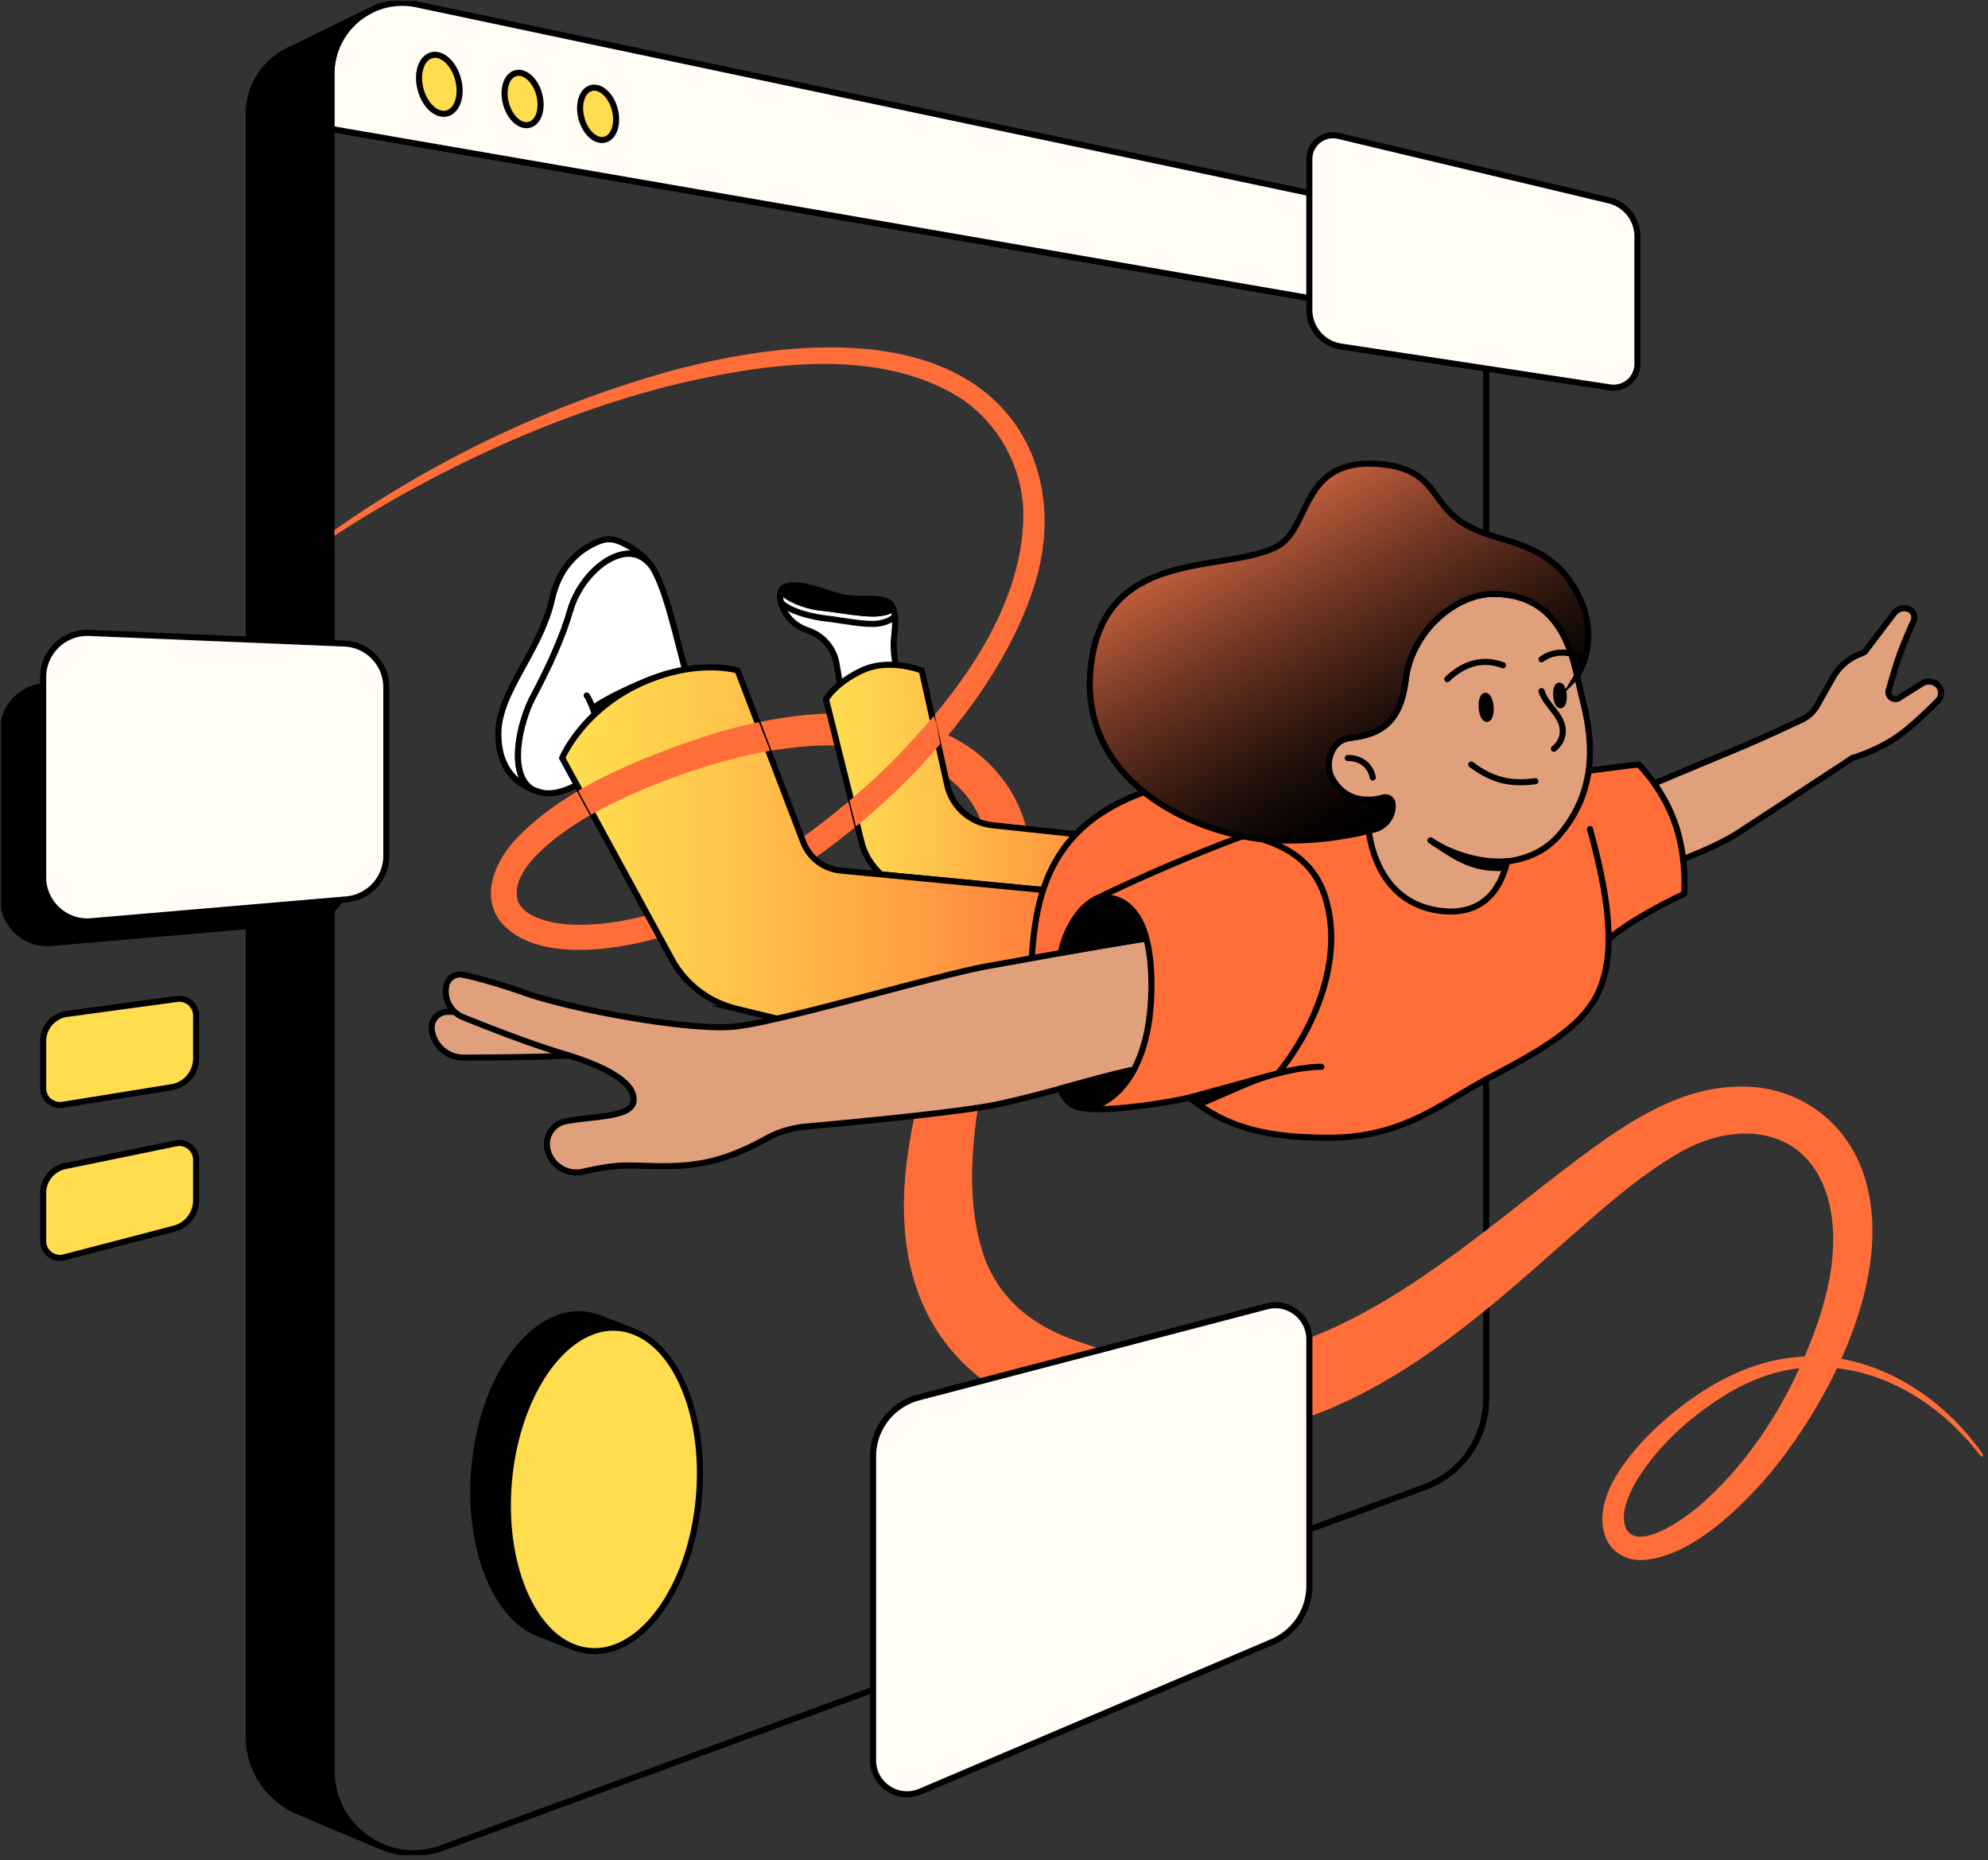 <svg xmlns="http://www.w3.org/2000/svg" fill="none" viewBox="0 0 327 306"><rect x="0" y="0" width="327" height="306" fill="#333333" stroke="none"/><g clip-path="url(#a)"><path fill="#000" stroke="#000" stroke-linecap="round" stroke-linejoin="round" d="M.508 120.148v27.7c0 4.265 3.648 7.622 7.898 7.255l41.964-3.592a7.202 7.202 0 0 0 6.584-7.176v-22.538c0-3.86-3.04-7.033-6.898-7.197l-41.97-1.74a7.28 7.28 0 0 0-7.578 7.275v.013Z"/><path stroke="#000" stroke-miterlimit="10" d="M244.451 54.063V230.09a15.48 15.48 0 0 1-10.141 14.531L72.68 303.978c-3.244 1.19-6.552 1.066-9.436-.04l-.058-.026-.811-.346-.085-.04a13.695 13.695 0 0 1-5.48-4.684 13.357 13.357 0 0 1-1.81-3.938 13.655 13.655 0 0 1-.484-3.618V21.215l176.106 30.46 13.835 2.389h-.006Z"/><path fill="#000" stroke="#000" stroke-linecap="round" stroke-linejoin="round" d="M49.388 298.084c-4.858-1.963-8.474-6.699-8.474-12.548V18.802c0-4.26 2.25-7.89 5.545-9.931l.032-.02c.641-.393 1.315-.733 2.02-1.001l12.077-5.954a11.677 11.677 0 0 0-5.106 5.581 11.582 11.582 0 0 0-.968 4.665V291.28c0 1.269.17 2.48.484 3.618a13.346 13.346 0 0 0 1.811 3.938 13.698 13.698 0 0 0 5.48 4.685l-12.895-5.45-.006.013ZM104.149 218.968v.013a9.007 9.007 0 0 0-2.413-.556c-.105-.013-.222-.013-.333-.013-1.432-.092-2.838.151-4.205.707-6.747 2.662-12.377 12.397-13.482 24.442-.909 10.061 1.596 19.109 6.035 24.068a14.832 14.832 0 0 0 1.818 1.715 10.82 10.82 0 0 0 2.543 1.491l-4.76-1.877-1.451-.583-.092-.032h-.013c-6.689-3.337-10.893-14.374-9.755-26.987 1.32-14.668 9.389-25.921 18.013-25.142a9.152 9.152 0 0 1 2.374.53l.104.046.458.176 5.152 1.996.007.006Z"/><path fill="#FFDD4F" stroke="#000" stroke-linecap="round" stroke-linejoin="round" d="M114.948 246.406c-1.321 14.668-9.389 25.92-18.013 25.142a9.828 9.828 0 0 1-2.459-.569v-.013s-.059-.014-.085-.027l-.275-.104c-.889-.367-1.739-.864-2.543-1.492a13.93 13.93 0 0 1-1.818-1.714c-4.44-4.953-6.944-14.007-6.035-24.069 1.099-12.044 6.735-21.786 13.483-24.442 1.373-.556 2.778-.805 4.204-.706.104 0 .222 0 .333.013a9.022 9.022 0 0 1 2.413.556c7.277 2.649 11.991 14.157 10.795 27.425Z"/><path fill="#FFFDF6" stroke="#000" stroke-linecap="round" stroke-linejoin="round" d="M244.451 47.313v6.745l-13.836-2.388-176.1-30.455v-9.067c0-1.668.347-3.245.968-4.665a11.71 11.71 0 0 1 5.107-5.58l.804-.4a11.516 11.516 0 0 1 7.199-.778L235.238 35.95a11.622 11.622 0 0 1 9.219 11.37l-.006-.007Z"/><path fill="#FF6D39" d="M45.878 94.01c19.112-15.256 41.388-26.633 64.979-33.143 7.918-2.08 16.058-3.539 24.343-3.716 8.33-.137 17.006 1.014 24.27 5.535 11.913 7.497 14.764 21.557 10.442 34.295-8.212 24.814-37.23 50.022-62.023 57.401-7.343 2.022-19.838 3.788-25.409-2.61-3.603-4.331-.974-10.18 2.315-13.66 8.225-8.806 21.747-13.981 33.032-17.566 11.959-3.481 25.918-5.142 37.759.209 7.062 3.16 12.345 9.558 13.6 17.265.831 4.501.373 9.179-.673 13.595-4.584 16.1-12.227 38.854-6.656 55.027 2.046 5.764 6.257 9.964 11.821 12.528.301.164.831.399 1.151.517.706.281 1.713.72 2.439.942.909.295 3.014 1.06 3.923 1.263 1.282.281 2.674.778 3.962.968l2.661.517c2.57.321 5.46.648 8.036.576 25.938-.269 45.547-19.908 65.385-34.557 6.989-5.089 15.084-10.349 24.153-10.644 10.369-.523 19.079 5.98 21.648 16.042 4.152 15.655-6.002 35.55-15.777 47.425-4.897 5.783-13.129 13.922-21.113 14.386-2.576.118-5.073-1.256-6.035-3.729-2.458-6.549 4.022-13.968 8.415-18.161 6.127-5.594 13.568-10.357 21.937-11.384 12.606-1.675 24.709 5.777 31.685 15.878a.236.236 0 0 1-.052.321.226.226 0 0 1-.314-.046c-2.458-3.212-5.348-6.084-8.605-8.426-6.414-4.659-14.567-7.19-22.433-5.83-3.884.596-7.565 2.172-10.919 4.207-5.813 3.598-11.116 8.348-14.686 14.21-1.32 2.335-2.804 5.633-1.556 7.988 2.204 3.48 9.801-2.067 11.92-3.938 8.866-7.675 15.169-18.181 19.138-29.159 2.478-6.948 4.028-14.701 1.89-21.884-3.636-11.593-15.242-12.417-24.546-6.909-6.643 3.873-12.625 9.284-18.51 14.439-12.423 10.998-25.598 22.741-41.591 28.649-12.855 4.867-26.69 5.24-39.832 1.138-.602-.183-3.426-1.158-3.963-1.328-.935-.34-2.327-.982-3.256-1.354-1.242-.668-2.811-1.342-3.982-2.133l-1.556-.968-1.497-1.1c-12.044-9.028-14.502-23.153-12.482-37.212 1.975-14.02 7.349-27.15 11.893-40.254.864-3.003 1.452-6.131 1.249-9.258-.915-15.688-18.948-18.933-31.737-17.415-5.826.602-11.691 2.08-17.255 3.991-5.617 1.91-11.201 4.2-16.333 7.118-4.342 2.459-13.744 8.799-11.9 14.255.771 1.701 2.537 2.552 4.603 3.147 1.72.464 3.603.654 5.499.661 18.719-.131 38.485-14.125 51.451-26.863 10.553-10.775 21.544-25.109 21.537-40.771-.085-7.648-4.125-15.008-10.559-19.136-13.345-8.263-31.699-5.614-46.319-2.205-15.692 3.847-30.75 10.186-44.886 18.004-7.081 3.939-13.907 8.335-20.387 13.222a.231.231 0 0 1-.327-.046.229.229 0 0 1 .04-.32l-.007.006Z"/><path fill="#E0A07C" stroke="#000" stroke-linecap="round" stroke-linejoin="round" d="M80.418 166.434H73.61a2.61 2.61 0 0 0-2.589 2.944 5.246 5.246 0 0 0 5.211 4.58c6.14-.013 16.726-.105 21.074-.628l-16.89-6.902v.006Z"/><path fill="#fff" stroke="#000" stroke-linecap="round" stroke-linejoin="round" d="M107.326 93.33c-.85-1.23-2.465-2.538-4.662-2.185-3.746.596-7.61 4.816-8.899 9.382-1.177 4.174-3.51 9.277-6.094 14.131-2.157 4.056-4.256 12.849-.013 15.231-2.471-1.008-5.681-3.226-5.681-9.212 0-6.902 6.898-13.503 8.846-22.204 1.432-6.386 5.774-8.734 7.984-9.526a4.056 4.056 0 0 1 2.778.007c1.184.431 2.962 1.34 4.839 3.219.307.307.608.7.896 1.17l.006-.013Z"/><path fill="#fff" stroke="#000" stroke-linecap="round" stroke-linejoin="round" d="m113.774 113.677-15.902 13.542s-5.407 4.285-9.147 3.055c-.32-.104-.68-.228-1.053-.386 0 0-.006 0-.013-.006-4.243-2.375-2.144-11.174.013-15.23 2.583-4.855 4.917-9.951 6.094-14.132 1.288-4.566 5.146-8.78 8.899-9.381 2.197-.354 3.805.955 4.662 2.185 0 .013.013.026.019.032.151.243.301.51.445.792 2.55 4.92 4.322 15.106 5.989 19.522l-.006.007Z"/><path stroke="#000" stroke-linecap="round" stroke-linejoin="round" d="M98.429 119.015s-1.184-3.65-1.929-4.619"/><path fill="#000" stroke="#000" stroke-linecap="round" stroke-linejoin="round" d="M110.051 110.727c-4.74 1.347-11.043 4.507-12.528 5.789l.347.923 7.63-2.264 4.551-4.448Z"/><path fill="#fff" stroke="#000" stroke-linecap="round" stroke-linejoin="round" d="m147.94 112.663-9.454 1.76-.889-5.247a7.005 7.005 0 0 0-4.342-5.345l-.811-.314c-1.935-.759-3.452-2.368-3.969-4.383-.241-.942-.248-1.852.327-2.349-.928.968 3.224 2.872 6.173 3.167 3.151.314 7.342 1.177 9.487.935 2.23-.255 2.655-.674 1.988-1.557 1.137 1.348.778 3.572.568 6.026-.209 2.453.929 7.314.929 7.314l-.007-.007Z"/><path fill="#FF6D39" stroke="#000" stroke-miterlimit="10" d="M146.445 99.316c.053.066.092.125.131.19-.046-.059-.078-.13-.131-.19Z"/><path fill="#fff" d="M147.202 101.403c-.314.308-1.23.942-2.694 1.158-2.066.308-5.937-.523-8.468-.811-2.295-.262-5.91-1.047-7.565-2.63-.071-.183.053.19 0 0-.241-.942-.248-1.851.327-2.349-.928.969 3.224 2.873 6.173 3.167 3.151.314 7.342 1.178 9.487.935 2.066-.235 2.583-.614 2.118-1.367.373.53.563 1.165.628 1.897h-.006Z"/><path stroke="#000" stroke-miterlimit="10" d="M128.475 99.12c1.655 1.583 5.27 2.368 7.565 2.63 2.531.288 6.402 1.119 8.468.811 1.464-.216 2.38-.85 2.694-1.158h.006c-.065-.732-.255-1.367-.628-1.897.465.753-.052 1.132-2.118 1.367-2.145.243-6.336-.621-9.487-.935-2.949-.294-7.101-2.198-6.173-3.166-.575.497-.568 1.406-.327 2.348Zm0 0c-.071-.183.053.19 0 0Z"/><path fill="#000" stroke="#000" stroke-miterlimit="10" d="M144.456 100.873c-2.373.249-6.329-.621-9.487-.935-2.943-.294-7.101-2.198-6.173-3.166a.407.407 0 0 1 .092-.086c.052-.039.118-.078.183-.11 2.171-1.14 7.133 1.19 9.716 1.707 2.583.51 6.512-.308 7.65 1.033.608.642.15 1.329-1.988 1.557h.007Z"/><path fill="url(#b)" stroke="#000" stroke-miterlimit="10" d="M193.919 139.041s-4.374 4.586-7.937 8.734l-41.036-3.939-.241-.229a10.65 10.65 0 0 1-3.021-5.174l-5.813-23.396s1.406-2.63 5.904-4.749c4.499-2.12 9.847 0 9.847 0l4.178 18.809a8.526 8.526 0 0 0 7.415 6.634l30.691 3.303.013.007Z"/><path fill="url(#c)" stroke="#000" stroke-miterlimit="10" d="M185.988 147.769c-1.164 1.361-2.243 2.669-3.047 3.755-3.269 4.397-11.011 26.843-11.011 26.843l-50.895-12.469a16.477 16.477 0 0 1-10.546-8.126l-18.02-33.097s3.217-7.694 12.612-12.11c9.403-4.409 16.248-2.283 16.248-2.283l10.802 28.243a7.323 7.323 0 0 0 6.126 4.665l6.702.641 41.036 3.938h-.007Z"/><path fill="#FF6D39" stroke="#000" stroke-miterlimit="10" d="M169.523 163.87c.262-15.106.942-31.508 28.299-35.983 27.357-4.475 25.918 17.462 25.918 17.462l-30.985 19.698-23.232-1.184v.007Z"/><path fill="#E0A07C" stroke="#000" stroke-linecap="round" stroke-linejoin="round" d="M192.039 153.813c-12.011 1.865-20.812 3.553-29.443 5.077s-34.516 9.31-41.964 9.99c-7.447.68-26.735-2.879-34.353-5.587-4.511-1.603-8.01-2.499-10.114-2.957a2.299 2.299 0 0 0-2.734 1.734 4.56 4.56 0 0 0 2.727 5.24c4.171 1.688 11.154 4.416 16.379 5.973 7.95 2.368 11.952 5.09 11.677 7.785-.281 2.761-6.466 2.473-11.141 3.356-2.158.406-3.511 2.513-3.014 4.652.601 2.604 3.197 4.246 5.8 3.657 2.098-.478 4.498-.929 6.322-1.001 4.06-.17 9.304.68 15.228-.844 3.289-.844 6.427-2.375 8.565-3.565a16.4 16.4 0 0 1 6.552-2.015c7.905-.714 25.957-2.421 31.966-3.749 8.16-1.806 14.882-4.017 20.642-5.319 4.989-1.125 10.959-2.368 10.959-2.368l-4.061-20.065.007.006ZM266.078 131.504c8.225-3.67 17.144-7.236 21.505-9.12 2.955-1.276 6.682-3.009 8.775-3.991a5.636 5.636 0 0 0 2.51-2.322l2.635-4.658a8.672 8.672 0 0 1 4.113-3.69l1.085-.465 4.832-6.372a2.11 2.11 0 0 1 2.348-.726 1.469 1.469 0 0 1 .876 1.982c-.778 1.747-2.047 4.678-2.701 6.732-.464 1.466-.98 3.213-1.386 4.652-.287 1.007.818 1.832 1.707 1.276l3.772-2.369a2.138 2.138 0 0 1 2.309.026 1.83 1.83 0 0 1 .294 2.807c-1.766 1.786-4.714 4.632-6.983 6.124-3.466 2.283-7.036 3.271-7.036 3.271s-14.07 9.218-18.928 12.391c-4.858 3.173-15.653 6.693-15.653 6.693l-4.061-12.248-.013.007Z"/><path fill="#FF6D39" stroke="#000" stroke-linecap="round" stroke-linejoin="round" d="M277.01 147.037s-8.055 3.702-12.416 7.432c-.013 3.912-.733 7.32-2.406 10.107-3.917 6.497-13.901 10.664-20.185 14.347-6.283 3.677-12.514 8.211-23.433 8.211-9.991 0-16.686-1.537-22.918-6.595a78.03 78.03 0 0 1-4.825.916c-10.213 1.571-12.515.805-12.515.805 2.354-.098 5.787-1.812 8.206-6.326 1.661-3.114 2.851-7.55 2.877-13.706.013-3.304-.314-5.869-.85-7.864-2.158-8.047-7.735-6.667-8.16-6.549.046-.026.098-.052.151-.072.013-.006.032-.02.045-.026 3.976-2.015 20.675-9.741 35.118-13.968l42.448-6.542s9.435-1.282 11.396-1.459c0 0 4.008 3.899 6.048 9.872 1.929 5.653 1.426 11.41 1.426 11.41l-.007.007Z"/><path fill="#000" stroke="#000" stroke-linecap="round" stroke-linejoin="round" d="M188.538 154.363a800.884 800.884 0 0 0-14.058 2.388c.635-3.186 2.74-7.582 6.049-9.015-.053.026-.105.052-.151.072.419-.118 6.002-1.498 8.16 6.549v.006Z"/><path stroke="#000" stroke-linecap="round" stroke-linejoin="round" d="M180.527 147.743s.034-.02.047-.026"/><path fill="#000" stroke="#000" stroke-linecap="round" stroke-linejoin="round" d="M186.51 175.934c-2.419 4.514-5.858 6.228-8.205 6.326-2.04.006-3.243-1.492-3.95-3.18 3.963-1.073 7.526-2.106 10.789-2.839.451-.105.909-.203 1.373-.307h-.007Z"/><path fill="#E0A07C" stroke="#000" stroke-linecap="round" stroke-linejoin="round" d="M256.604 137.21c-2.419 2.852-5.583 4.102-8.709 4.475-.765 3.448-3.269 9.303-11.344 8.086-11.312-1.707-11.553-14.609-11.553-14.609s-2.341-3.487-4.486-5.207c-3.177-2.532-2.295-8.054 1.426-8.558 3.713-.497 8.284-1.334 9.258-9.492.974-8.159 8.271-14.243 14.502-14.223 11.979.039 13.228 11.619 14.3 16.094 1.072 4.475 4.139 14.537-3.4 23.427l.006.007Z"/><path stroke="#000" stroke-linecap="round" stroke-linejoin="round" d="M261.535 136.365c1.844 6.739 3.08 12.869 3.06 18.103M200.883 136.646c12.658 1.571 16.418 6.7 17.686 13.281 1.602 8.302-1.713 18.325-8.343 26.621M241.996 125.754c3.779 2.826 6.748 3.212 10.553 2.748"/><path fill="#E0A07C" d="M247.894 141.677c-3.564.445-9.22-1.093-12.554-3.435l12.554 3.435Z"/><path stroke="#000" stroke-linecap="round" stroke-linejoin="round" d="M247.894 141.677c-3.564.445-9.22-1.093-12.554-3.435"/><path fill="url(#d)" stroke="#000" stroke-miterlimit="10" d="M259.428 111.152c-1.177-5.26-3.674-13.438-13.724-13.464-6.231-.026-13.528 6.064-14.502 14.223-.968 8.158-5.545 8.989-9.259 9.492-2.72.367-3.923 3.415-3.132 6.019 2.276 4.783 6.539 4.364 8.736 3.762.726-.196 1.458.301 1.517 1.047a3.974 3.974 0 0 1-2.923 4.174c-.314.085-.654.17-1.007.262-3.648.896-9.389 1.884-16.013 1.504-11.422-.654-31.77-8.832-29.71-28.393 2.099-19.934 22.119-15.42 30.613-19.876 5.649-2.957 3.759-14.53 16.673-13.581 10.213.752 8.127 6.974 15.359 10.507 5.381 2.63 13.122 2.361 17.451 10.866 3.184 6.248 1.307 11.122-.085 13.464l.006-.006Z"/><path stroke="#000" stroke-linecap="round" stroke-miterlimit="10" d="M221.695 124.682c3.217-.02 4.035 2.538 4.106 3.205"/><path fill="#000" stroke="#000" stroke-miterlimit="10" d="M244.587 118.252c.404-.028.671-.904.597-1.957-.073-1.052-.46-1.882-.864-1.854-.403.028-.67.904-.597 1.957.074 1.052.461 1.883.864 1.854ZM256.702 116.008c.342-.024.569-.768.506-1.662-.063-.894-.391-1.599-.733-1.575-.342.024-.569.768-.506 1.662.062.894.391 1.599.733 1.575Z"/><path stroke="#000" stroke-linecap="round" stroke-linejoin="round" d="M253.562 113.678c.674 2.218 3.074 3.696 3.446 5.973.373 2.277-1.412 3.506-1.412 3.506M238.062 111.708c3.198-3.075 6.46-3.323 9.167-2.277M253.562 108.442c2.027-1.478 4.551-1.295 6.212-.431M195.645 180.539c8.905-1.989 15.777-5.07 21.701-5.07"/><path fill="#FF6D39" d="m154.642 122.411-2.792 3.166c-3.361 3.598-7.238 7.223-11.063 10.376l-1.053-4.266a136.5 136.5 0 0 0 7.029-6.418c.373-.379.739-.758 1.112-1.144l4.295-4.691a120.78 120.78 0 0 0 1.413-1.649l.451 1.145.615 3.487-.007-.006ZM126.686 123.504c-4.394.752-9.043 2.002-13.234 3.441-5.492 1.865-11.187 4.227-16.221 7.053l-2.125-3.925c7.087-4.142 15.476-7.236 22.707-9.533a97.294 97.294 0 0 1 7.016-1.753l1.857 4.717Z"/><path fill="#FFDD4F" stroke="#000" stroke-linecap="round" stroke-linejoin="round" d="M75.484 16.125c-.477 2.343-2.281 3.278-4.053 2.068-1.798-1.224-2.877-4.18-2.387-6.582.49-2.4 2.347-3.297 4.133-2.015 1.758 1.27 2.785 4.18 2.307 6.523v.006ZM88.821 18.284c-.425 2.08-2.027 2.912-3.603 1.839-1.595-1.086-2.55-3.71-2.118-5.843.431-2.132 2.086-2.924 3.668-1.786 1.582 1.139 2.472 3.716 2.046 5.797l.007-.007Z"/><path fill="#000" stroke="#000" stroke-linecap="round" stroke-linejoin="round" d="M49.388 298.084c-4.858-1.963-8.474-6.699-8.474-12.548V18.802c0-4.26 2.25-7.89 5.545-9.931l.032-.02c.641-.393 1.315-.733 2.02-1.001l12.077-5.954a11.677 11.677 0 0 0-5.106 5.581 11.582 11.582 0 0 0-.968 4.665V291.28c0 1.269.17 2.48.484 3.618a13.346 13.346 0 0 0 1.811 3.938 13.698 13.698 0 0 0 5.48 4.685l-12.895-5.45-.006.013Z"/><path fill="#FFDD4F" stroke="#000" stroke-linecap="round" stroke-linejoin="round" d="M101.243 20.724c-.425 2.08-2.027 2.911-3.603 1.838-1.595-1.086-2.55-3.71-2.118-5.842.431-2.133 2.085-2.924 3.668-1.786 1.582 1.138 2.471 3.716 2.046 5.796l.007-.006Z"/><path fill="#000" stroke="#000" stroke-linecap="round" stroke-linejoin="round" d="M208.728 176.947c-2.923.838-7.212 2.925-11.488 4.711l-1.595-1.119 13.083-3.592ZM235.301 138.242c2.674 1.754 4.904 3.402 7.735 4.128 2.19.563 4.498.386 4.498.386l.353-1.079s-3.007.327-6.754-.635c-2.857-.732-5.832-2.8-5.832-2.8Z"/><path fill="#FFFDF6" stroke="#000" stroke-linecap="round" stroke-linejoin="round" d="M7.098 111.394v32.881c0 4.266 3.648 7.622 7.898 7.256l41.964-3.592a7.204 7.204 0 0 0 6.584-7.177v-27.719c0-3.86-3.04-7.033-6.898-7.197l-41.97-1.74a7.28 7.28 0 0 0-7.578 7.275v.013ZM215.367 26.16v24.796A6.114 6.114 0 0 0 220.559 57l44.285 6.725a3.905 3.905 0 0 0 4.491-3.866V38.898a6.108 6.108 0 0 0-4.694-5.947L220.179 22.36a3.906 3.906 0 0 0-4.812 3.801Z"/><path fill="#FFDD4F" stroke="#000" stroke-linecap="round" stroke-linejoin="round" d="M32.258 167.056v7.039a4.794 4.794 0 0 1-4.035 4.737l-17.921 2.892a2.767 2.767 0 0 1-3.204-2.735v-7.726a4.534 4.534 0 0 1 3.923-4.495l18.098-2.46a2.769 2.769 0 0 1 3.139 2.741v.007ZM32.258 190.77v6.673a4.801 4.801 0 0 1-3.584 4.645l-18.111 4.724a2.766 2.766 0 0 1-3.465-2.676v-7.89c0-2.152 1.51-4.01 3.622-4.442l18.216-3.742a2.767 2.767 0 0 1 3.322 2.708Z"/><path fill="#FFFDF6" stroke="#000" stroke-linecap="round" stroke-linejoin="round" d="M143.605 239.576v49.957c0 4.01 4.094 6.719 7.781 5.148l57.872-24.599a10.043 10.043 0 0 0 6.113-9.244v-40.549c0-3.663-3.465-6.339-7.009-5.41l-57.257 14.975a10.045 10.045 0 0 0-7.5 9.722Z"/></g><defs><linearGradient id="b" x1="193.919" x2="135.878" y1="128.56" y2="128.56" gradientUnits="userSpaceOnUse"><stop stop-color="#FF6D39"/><stop offset=".44" stop-color="#FFA644"/><stop offset=".79" stop-color="#FFCD4C"/><stop offset=".98" stop-color="#FFDD4F"/></linearGradient><linearGradient id="c" x1="185.988" x2="92.469" y1="144.073" y2="144.073" gradientUnits="userSpaceOnUse"><stop stop-color="#FF6D39"/><stop offset=".44" stop-color="#FFA644"/><stop offset=".79" stop-color="#FFCD4C"/><stop offset=".98" stop-color="#FFDD4F"/></linearGradient><linearGradient id="d" x1="206.238" x2="233.449" y1="85.231" y2="132.335" gradientUnits="userSpaceOnUse"><stop stop-color="#C15E3D"/><stop offset=".06" stop-color="#B05637"/><stop offset=".31" stop-color="#723724"/><stop offset=".54" stop-color="#411F14"/><stop offset=".73" stop-color="#1D0E09"/><stop offset=".89" stop-color="#070302"/><stop offset="1"/></linearGradient><clipPath id="a"><path fill="#fff" d="M.18.143h326v305H.18z"/></clipPath></defs></svg>